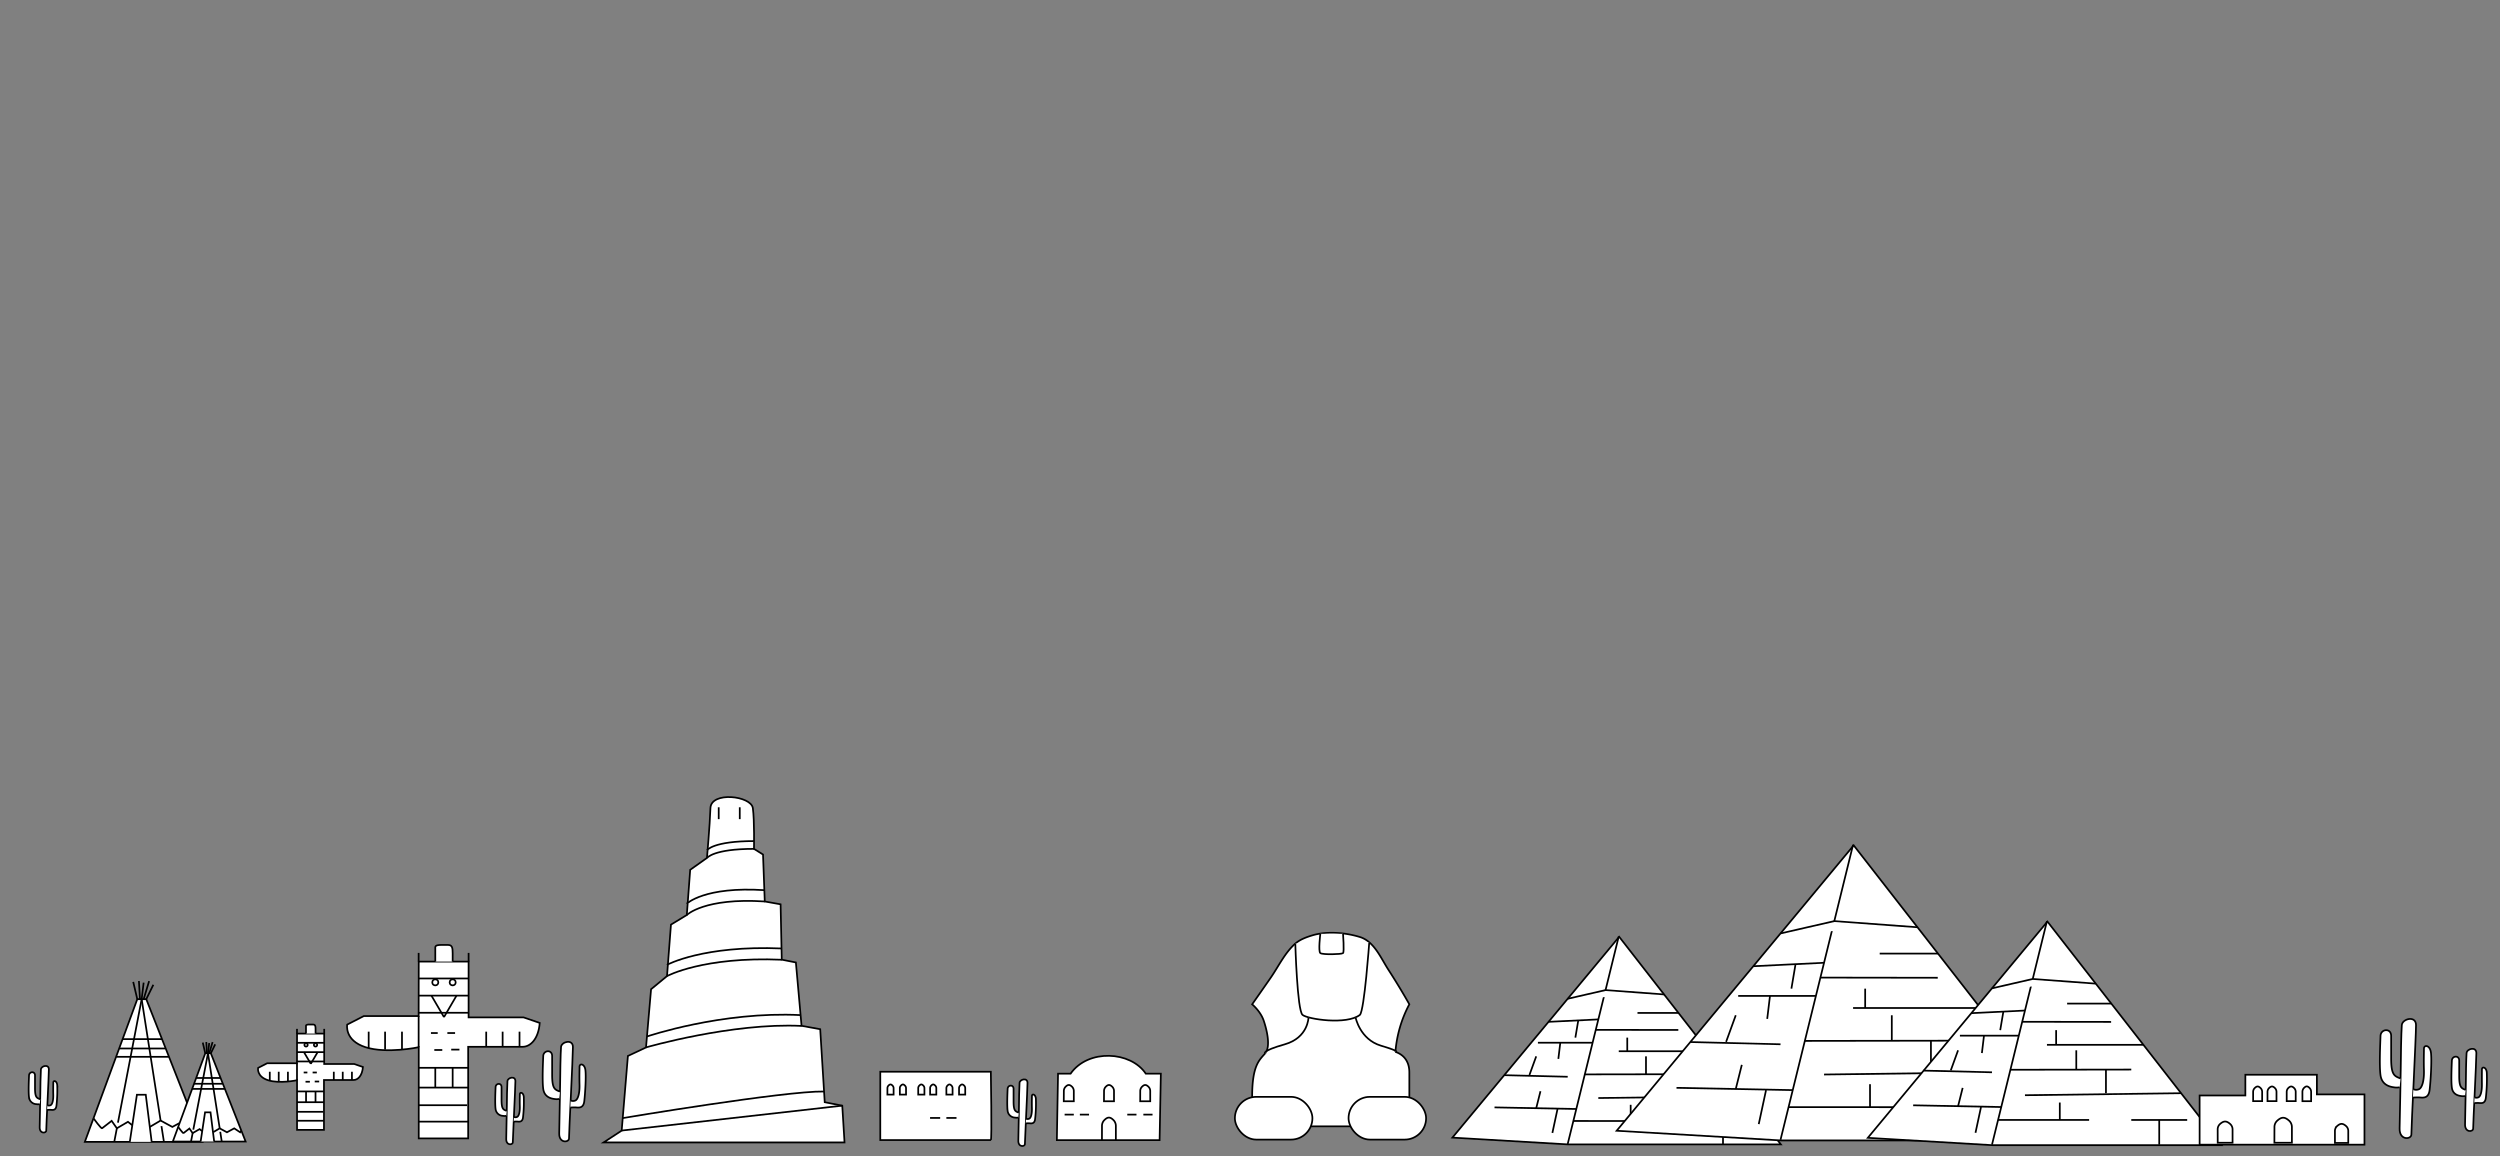 <svg xmlns="http://www.w3.org/2000/svg" viewBox="0 0 1438 665"><rect x="0" y="0" width="1438" height="665" fill="#808080" stroke="none"/><defs><style>.cls-1{fill:#fff;}.cls-1,.cls-2{stroke:#000;stroke-miterlimit:10;}.cls-2{fill:none;}</style></defs><title>アートボード 8</title><g id="レイヤー_1" data-name="レイヤー 1"><polygon class="cls-1" points="931.35 538.84 835.42 654.35 901.99 658.26 1024.35 658.26 931.35 538.84"/><line class="cls-1" x1="931.11" y1="538.59" x2="901.74" y2="658.02"/><polyline class="cls-1" points="901.74 574.49 923.51 569.5 957.17 572"/><line class="cls-1" x1="941.88" y1="582.64" x2="965.46" y2="582.64"/><line class="cls-1" x1="917.89" y1="592.37" x2="965.37" y2="592.43"/><line class="cls-1" x1="931.11" y1="604.67" x2="982.61" y2="604.67"/><line class="cls-1" x1="936" y1="596.84" x2="936" y2="604.67"/><line class="cls-1" x1="911.59" y1="617.99" x2="976.14" y2="617.88"/><line class="cls-1" x1="946.77" y1="607.61" x2="946.77" y2="617.88"/><line class="cls-1" x1="919.36" y1="631.59" x2="1002.73" y2="630.51"/><line class="cls-1" x1="962.61" y1="617.99" x2="962.61" y2="630.51"/><line class="cls-1" x1="905" y1="644.78" x2="953.62" y2="644.8"/><line class="cls-1" x1="937.97" y1="644.78" x2="937.96" y2="635.5"/><line class="cls-1" x1="976.14" y1="644.8" x2="1005.99" y2="644.8"/><line class="cls-1" x1="991.07" y1="644.8" x2="991.07" y2="658.02"/><line class="cls-1" x1="890.72" y1="587.76" x2="919.36" y2="586.36"/><line class="cls-1" x1="907.82" y1="586.93" x2="906.15" y2="596.84"/><line class="cls-1" x1="884.61" y1="599.77" x2="916.06" y2="599.77"/><line class="cls-1" x1="897.48" y1="599.77" x2="896.36" y2="609.07"/><line class="cls-1" x1="865.24" y1="618.44" x2="901.74" y2="619.35"/><line class="cls-1" x1="883.63" y1="607.61" x2="879.72" y2="618.37"/><line class="cls-1" x1="859.65" y1="636.97" x2="906.69" y2="637.89"/><line class="cls-1" x1="886.08" y1="627.67" x2="883.63" y2="637.44"/><line class="cls-1" x1="895.89" y1="637.89" x2="892.93" y2="651.66"/><polygon class="cls-1" points="1066.24 486.24 929.89 650.41 1024.5 655.98 1198.42 655.98 1066.24 486.24"/><line class="cls-1" x1="1065.89" y1="485.89" x2="1024.15" y2="655.63"/><polyline class="cls-1" points="1024.15 536.91 1055.09 529.82 1102.94 533.36"/><line class="cls-1" x1="1081.2" y1="548.5" x2="1114.73" y2="548.5"/><line class="cls-1" x1="1047.1" y1="562.31" x2="1114.59" y2="562.41"/><line class="cls-1" x1="1065.89" y1="579.8" x2="1139.1" y2="579.8"/><line class="cls-1" x1="1072.85" y1="568.67" x2="1072.85" y2="579.8"/><line class="cls-1" x1="1038.15" y1="598.73" x2="1129.9" y2="598.59"/><line class="cls-1" x1="1088.16" y1="583.98" x2="1088.16" y2="598.59"/><line class="cls-1" x1="1049.2" y1="618.06" x2="1167.7" y2="616.53"/><line class="cls-1" x1="1110.67" y1="598.73" x2="1110.67" y2="616.53"/><line class="cls-1" x1="1028.78" y1="636.81" x2="1097.9" y2="636.85"/><line class="cls-1" x1="1075.64" y1="636.81" x2="1075.63" y2="623.63"/><line class="cls-1" x1="1129.9" y1="636.85" x2="1172.33" y2="636.85"/><line class="cls-1" x1="1151.11" y1="636.85" x2="1151.11" y2="655.63"/><line class="cls-1" x1="1008.49" y1="555.77" x2="1049.2" y2="553.78"/><line class="cls-1" x1="1032.79" y1="554.59" x2="1030.42" y2="568.67"/><line class="cls-1" x1="999.81" y1="572.85" x2="1044.51" y2="572.85"/><line class="cls-1" x1="1018.09" y1="572.85" x2="1016.5" y2="586.06"/><line class="cls-1" x1="972.28" y1="599.38" x2="1024.15" y2="600.67"/><line class="cls-1" x1="998.41" y1="583.98" x2="992.85" y2="599.28"/><line class="cls-1" x1="964.33" y1="625.72" x2="1031.19" y2="627.03"/><line class="cls-1" x1="1001.89" y1="612.5" x2="998.41" y2="626.38"/><line class="cls-1" x1="1015.83" y1="627.03" x2="1011.63" y2="646.59"/><polygon class="cls-1" points="1177.68 530.08 1074.36 654.48 1146.05 658.7 1277.83 658.7 1177.68 530.08"/><line class="cls-1" x1="1177.41" y1="529.82" x2="1145.79" y2="658.44"/><polyline class="cls-1" points="1145.79 568.48 1169.23 563.1 1205.49 565.79"/><line class="cls-1" x1="1189.01" y1="577.26" x2="1214.41" y2="577.26"/><line class="cls-1" x1="1163.17" y1="587.73" x2="1214.31" y2="587.8"/><line class="cls-1" x1="1177.41" y1="600.98" x2="1232.89" y2="600.98"/><line class="cls-1" x1="1182.69" y1="592.54" x2="1182.69" y2="600.98"/><line class="cls-1" x1="1156.39" y1="615.32" x2="1225.91" y2="615.21"/><line class="cls-1" x1="1194.28" y1="604.14" x2="1194.28" y2="615.21"/><line class="cls-1" x1="1164.76" y1="629.97" x2="1254.56" y2="628.81"/><line class="cls-1" x1="1211.34" y1="615.32" x2="1211.34" y2="628.81"/><line class="cls-1" x1="1149.29" y1="644.18" x2="1201.66" y2="644.2"/><line class="cls-1" x1="1184.8" y1="644.18" x2="1184.79" y2="634.19"/><line class="cls-1" x1="1225.91" y1="644.2" x2="1258.07" y2="644.2"/><line class="cls-1" x1="1241.99" y1="644.2" x2="1241.99" y2="658.44"/><line class="cls-1" x1="1133.92" y1="582.77" x2="1164.76" y2="581.26"/><line class="cls-1" x1="1152.33" y1="581.87" x2="1150.53" y2="592.54"/><line class="cls-1" x1="1127.34" y1="595.71" x2="1161.21" y2="595.71"/><line class="cls-1" x1="1141.19" y1="595.71" x2="1139.99" y2="605.72"/><line class="cls-1" x1="1106.48" y1="615.81" x2="1145.79" y2="616.79"/><line class="cls-1" x1="1126.28" y1="604.14" x2="1122.07" y2="615.74"/><line class="cls-1" x1="1100.45" y1="635.77" x2="1151.12" y2="636.76"/><line class="cls-1" x1="1128.92" y1="625.75" x2="1126.28" y2="636.28"/><line class="cls-1" x1="1139.48" y1="636.76" x2="1136.3" y2="651.58"/><path class="cls-1" d="M607.9,655.82H667l.72-38.23h-8.65c-8.66-13-33.18-14.42-43.28,0h-7.21Z"/><path class="cls-1" d="M611.88,633.46h5.77v-5.83a3.46,3.46,0,0,0-.86-2.38c-1.5-1.55-2.54-1.55-4,0a3.46,3.46,0,0,0-.87,2.38Z"/><path class="cls-1" d="M635,633.46h5.77v-5.83a3.46,3.46,0,0,0-.87-2.38c-1.5-1.55-2.54-1.55-4,0a3.46,3.46,0,0,0-.86,2.38Z"/><path class="cls-1" d="M633.84,655.82h8v-8.08a4.75,4.75,0,0,0-1.2-3.29c-2.07-2.15-3.51-2.15-5.58,0a4.75,4.75,0,0,0-1.2,3.29Z"/><path class="cls-1" d="M655.84,633.46h5.77v-5.83a3.42,3.42,0,0,0-.87-2.38c-1.49-1.55-2.53-1.55-4,0a3.46,3.46,0,0,0-.87,2.38Z"/><line class="cls-1" x1="612.37" y1="641.12" x2="617.65" y2="641.12"/><line class="cls-1" x1="621.13" y1="641.12" x2="626.41" y2="641.12"/><line class="cls-1" x1="648.41" y1="641.12" x2="653.7" y2="641.12"/><line class="cls-1" x1="657.66" y1="641.12" x2="662.94" y2="641.12"/><polygon class="cls-1" points="1265.22 630.12 1291.53 630.12 1291.53 618.19 1332.67 618.19 1332.67 629.5 1360.04 629.5 1360.04 658.41 1265.22 658.41 1265.22 630.12"/><path class="cls-1" d="M1296,633.37h5.19v-5.24a3.14,3.14,0,0,0-.78-2.14c-1.35-1.39-2.28-1.39-3.63,0a3.14,3.14,0,0,0-.78,2.14Z"/><path class="cls-1" d="M1304.26,633.37h5.18v-5.24a3.1,3.1,0,0,0-.78-2.14c-1.34-1.39-2.28-1.39-3.62,0a3.14,3.14,0,0,0-.78,2.14Z"/><path class="cls-1" d="M1315.31,633.37h5.18v-5.24a3.1,3.1,0,0,0-.78-2.14c-1.34-1.39-2.28-1.39-3.62,0a3.1,3.1,0,0,0-.78,2.14Z"/><path class="cls-1" d="M1324.36,633.42h5v-5.3a3.23,3.23,0,0,0-.76-2.16c-1.3-1.41-2.2-1.41-3.5,0a3.28,3.28,0,0,0-.75,2.16Z"/><path class="cls-1" d="M1308.23,657.29h10.07v-8.94a4.94,4.94,0,0,0-1.52-3.65c-2.61-2.37-4.42-2.37-7,0a4.94,4.94,0,0,0-1.52,3.65Z"/><path class="cls-1" d="M1275.62,657.29h8.55v-7.6a4.19,4.19,0,0,0-1.29-3.09c-2.22-2-3.76-2-6,0a4.18,4.18,0,0,0-1.28,3.09Z"/><path class="cls-1" d="M1343.05,657.4h7.67v-6.81a3.76,3.76,0,0,0-1.15-2.78c-2-1.81-3.37-1.81-5.36,0a3.76,3.76,0,0,0-1.16,2.78Z"/><path class="cls-2" d="M558.53,655.09h7.64v-7.77a4.62,4.62,0,0,0-1.15-3.17c-2-2.07-3.36-2.07-5.34,0a4.57,4.57,0,0,0-1.15,3.17Z"/><path class="cls-1" d="M506.34,616.46h63.59s.67,39.31,0,39.31H506.34Z"/><path class="cls-2" d="M510.43,629.62H514V626a2.09,2.09,0,0,0-.54-1.47c-.92-1-1.56-1-2.49,0a2.13,2.13,0,0,0-.53,1.47Z"/><path class="cls-2" d="M517.59,629.62h3.56V626a2.09,2.09,0,0,0-.54-1.47c-.92-1-1.56-1-2.49,0a2.13,2.13,0,0,0-.53,1.47Z"/><path class="cls-2" d="M528.16,629.62h3.57V626a2.09,2.09,0,0,0-.54-1.47c-.92-1-1.57-1-2.49,0a2.09,2.09,0,0,0-.54,1.47Z"/><path class="cls-2" d="M535,629.62h3.57V626a2.09,2.09,0,0,0-.54-1.47c-.92-1-1.57-1-2.49,0A2.09,2.09,0,0,0,535,626Z"/><path class="cls-2" d="M544.35,629.62h3.57V626a2.09,2.09,0,0,0-.54-1.47c-.92-1-1.57-1-2.49,0a2.09,2.09,0,0,0-.54,1.47Z"/><path class="cls-2" d="M551.64,629.62h3.56V626a2.13,2.13,0,0,0-.53-1.47c-.93-1-1.57-1-2.49,0a2.09,2.09,0,0,0-.54,1.47Z"/><line class="cls-2" x1="534.97" y1="643.04" x2="540.79" y2="643.04"/><line class="cls-2" x1="544.35" y1="643.04" x2="550.18" y2="643.04"/><path class="cls-1" d="M745.06,542.76c-5.92,5.16-9.65,13.13-14.12,19.59q-5.33,7.68-10.7,15.33s4.84,4,6.66,9.42,4.14,15,.75,18.89-7.41,7-7.41,24.93v16.94h90.41v-31c0-9.43-7-11.37-8-11.85a69.87,69.87,0,0,1,8-27.35q-5.7-10.06-12-19.79c-4.45-6.89-8.28-16.41-16.46-18.9-10-3.06-20.26-3-26.92-1.07C751.56,539,747.85,540.33,745.06,542.76Z"/><path class="cls-1" d="M745.06,542.76s1.09,38.48,4.16,41,25.35,5.89,33,0c2.57-2.56,5.38-41.74,5.38-41.74"/><path class="cls-1" d="M759.46,537.12s-1.28,10.13,0,11.11,12.3.74,13.06,0,0-11.11,0-11.11"/><path class="cls-1" d="M752.65,585.22s-.1,11.64-13.67,15.48S727.65,606,727.65,606"/><path class="cls-1" d="M779.72,585.22s2.53,12.66,14.57,16.24,8.37,3.57,8.37,3.57"/><rect class="cls-1" x="710.3" y="630.91" width="44.6" height="24.58" rx="12.29"/><rect class="cls-1" x="775.69" y="630.91" width="44.6" height="24.58" rx="12.29"/><path class="cls-1" d="M347.18,657.13H485.77L484.47,636,474.38,634l-2.6-42-10.73-1.95-3.26-36.44L449.66,552,449,520.16l-9.11-1.63-1-27-5.2-3.26s.32-16.26-.65-23.42-24.08-9.76-24.4,0-2,28.63-2,28.63L397,500.31l-1.95,26-9.11,5.53-2.28,29.61L374.5,569l-2.92,33.51-10.41,4.88-3.58,42.94Z"/><line class="cls-1" x1="357.59" y1="650.29" x2="484.47" y2="635.97"/><path class="cls-1" d="M358.18,643.13s93-15.64,115.82-15.3"/><path class="cls-1" d="M371.58,602.47s49.45-14.32,89.47-12.36"/><path class="cls-1" d="M372.12,596.2s42.92-14.63,88.37-12.31"/><path class="cls-1" d="M383.61,561.48s20.83-11.39,66.05-9.44"/><path class="cls-1" d="M383.61,555s20.83-11.39,66.05-9.44"/><path class="cls-1" d="M395,526.34s10.09-10.09,44.9-7.81"/><path class="cls-1" d="M395,519.84s10.09-10.09,44.9-7.81"/><path class="cls-1" d="M406.71,493.48s3.58-5.21,27-5.21"/><path class="cls-1" d="M406.71,489s3.58-5.21,27-5.21"/><line class="cls-1" x1="413.4" y1="464.35" x2="413.4" y2="471.17"/><line class="cls-1" x1="425.51" y1="464.35" x2="425.51" y2="471.17"/><path class="cls-1" d="M240.86,553.1h28.67v32.1h31.61l9.31,3.19c-.73,9.31-5.39,13.72-9.8,13.72H269.29v52.68H240.86V602.35s-18.37,3.92-30.62,0-10.54-13-10.54-13l9.56-4.9H240.8Z"/><line class="cls-1" x1="240.8" y1="548.11" x2="240.8" y2="553.1"/><line class="cls-1" x1="269.54" y1="548.11" x2="269.54" y2="553.1"/><path class="cls-1" d="M250.38,553.1v-8.21c0-1.23,1.94-1.36,3.33-1.36h3.89c2.5,0,2.77,1.52,2.77,4.78v4.79"/><line class="cls-1" x1="240.84" y1="562.82" x2="269.53" y2="562.82"/><line class="cls-1" x1="240.84" y1="572.68" x2="269.53" y2="572.68"/><line class="cls-1" x1="240.84" y1="582.54" x2="269.53" y2="582.54"/><line class="cls-1" x1="240.8" y1="584.47" x2="240.8" y2="602.35"/><line class="cls-1" x1="231.22" y1="593.41" x2="231.22" y2="603.73"/><line class="cls-1" x1="221.5" y1="593.41" x2="221.5" y2="603.73"/><line class="cls-1" x1="212.06" y1="593.41" x2="212.06" y2="602.93"/><line class="cls-1" x1="279.67" y1="593.41" x2="279.67" y2="602.11"/><line class="cls-1" x1="289.11" y1="593.41" x2="289.11" y2="602.11"/><line class="cls-1" x1="298.83" y1="593.41" x2="298.83" y2="602.11"/><line class="cls-1" x1="248.16" y1="572.68" x2="255.38" y2="585.04"/><line class="cls-1" x1="262.6" y1="572.68" x2="255.38" y2="585.04"/><line class="cls-1" x1="247.88" y1="594.2" x2="251.77" y2="594.2"/><line class="cls-1" x1="257.32" y1="594.2" x2="261.76" y2="594.2"/><line class="cls-1" x1="249.82" y1="603.95" x2="254.4" y2="603.95"/><line class="cls-1" x1="259.54" y1="603.73" x2="264.26" y2="603.73"/><line class="cls-1" x1="240.8" y1="614.2" x2="269.29" y2="614.2"/><line class="cls-1" x1="240.8" y1="625.58" x2="269.29" y2="625.58"/><line class="cls-1" x1="250.38" y1="614.2" x2="250.38" y2="625.58"/><line class="cls-1" x1="260.37" y1="614.2" x2="260.37" y2="625.58"/><line class="cls-1" x1="240.86" y1="635.72" x2="268.71" y2="635.72"/><line class="cls-1" x1="240.86" y1="645.16" x2="269.29" y2="645.16"/><circle class="cls-1" cx="250.38" cy="565.05" r="1.74"/><circle class="cls-1" cx="260.37" cy="565.05" r="1.74"/><polygon class="cls-1" points="78.97 574.72 48.8 656.8 116.47 656.8 84.13 574.72 78.97 574.72"/><line class="cls-1" x1="81.48" y1="574.72" x2="65.72" y2="656.8"/><line class="cls-1" x1="94.29" y1="656.8" x2="81.48" y2="574.72"/><polyline class="cls-1" points="74.66 656.8 78.75 629.69 83.84 629.69 87.24 656.8"/><line class="cls-1" x1="70.52" y1="597.7" x2="93.19" y2="597.7"/><line class="cls-1" x1="68.54" y1="603.09" x2="95.13" y2="603.09"/><line class="cls-1" x1="66.78" y1="607.88" x2="97.13" y2="607.88"/><line class="cls-1" x1="76.63" y1="564.79" x2="78.97" y2="574.72"/><line class="cls-1" x1="79.91" y1="564.27" x2="80.51" y2="574.72"/><line class="cls-1" x1="82.63" y1="565.21" x2="81.48" y2="574.72"/><line class="cls-1" x1="85.77" y1="564.34" x2="82.63" y2="574.72"/><line class="cls-1" x1="88.2" y1="566.43" x2="84.13" y2="574.72"/><path class="cls-1" d="M53.78,643.24s4.41,6.09,4.94,5.74,5.5-4.26,5.5-4.26l3,4.27,6.38-3.73,2.5,2"/><polyline class="cls-1" points="86.16 648.21 92.38 644.55 99.14 648.21 105.88 644.55 111.37 648.21 112.37 646.38"/><path class="cls-1" d="M322.18,624c0-4.88.27-18.71.53-21.77s6.83-4.77,6.83,0c0,5.86-2.24,48.65-2.24,52.59,0,2.38-5.84,3-5.64-3C321.77,648.39,322.18,624,322.18,624Z"/><path class="cls-1" d="M322.12,627.9c-3-1.16-4.53-1.55-4.53-9.69V607.44c0-3.94-5-3.41-5.12,0s-.66,14.18,0,18.91,4.49,5.51,6.31,5.77a7.92,7.92,0,0,0,2.87,0"/><path class="cls-1" d="M328.24,633a3.37,3.37,0,0,0,2.74,0c1.44-.65,2.49-4,2.36-9s0-8.3,0-10.4,3-1.84,3.41,2.1-.14,12.93-.66,17.62-3.68,3.65-5.38,3.65-2.67.1-2.67.1"/><path class="cls-1" d="M1418.34,623.73c0-4,.21-15.45.43-18s5.63-3.94,5.63,0c0,4.84-1.84,40.16-1.84,43.42,0,2-4.82,2.49-4.66-2.49C1418,643.85,1418.34,623.73,1418.34,623.73Z"/><path class="cls-1" d="M1418.28,626.94c-2.44-1-3.74-1.29-3.74-8v-8.88c0-3.25-4.12-2.82-4.22,0s-.55,11.7,0,15.6,3.7,4.55,5.21,4.77a6.66,6.66,0,0,0,2.37,0"/><path class="cls-1" d="M1423.34,631.18a2.79,2.79,0,0,0,2.26,0c1.19-.54,2.05-3.31,2-7.45s0-6.85,0-8.59,2.48-1.52,2.8,1.73a94.66,94.66,0,0,1-.54,14.55c-.43,3.88-3,3-4.44,3s-2.2.08-2.2.08"/><path class="cls-1" d="M586.09,637.43c0-3.27.18-12.53.35-14.58s4.57-3.19,4.57,0c0,3.93-1.49,32.56-1.49,35.21,0,1.59-3.91,2-3.78-2C585.81,653.74,586.09,637.43,586.09,637.43Z"/><path class="cls-1" d="M586,640c-2-.78-3-1-3-6.49v-7.2c0-2.64-3.33-2.29-3.42,0s-.44,9.49,0,12.65a4.41,4.41,0,0,0,4.22,3.87,5.61,5.61,0,0,0,1.92,0"/><path class="cls-1" d="M590.14,643.47a2.28,2.28,0,0,0,1.84,0c1-.44,1.67-2.68,1.58-6s0-5.56,0-7,2-1.24,2.27,1.4a77.41,77.41,0,0,1-.44,11.8c-.35,3.14-2.46,2.44-3.6,2.44s-1.78.06-1.78.06"/><polygon class="cls-1" points="118.07 605.83 99.41 656.6 141.28 656.6 121.27 605.83 118.07 605.83"/><line class="cls-1" x1="119.63" y1="605.83" x2="109.88" y2="656.6"/><line class="cls-1" x1="127.55" y1="656.6" x2="119.63" y2="605.83"/><polyline class="cls-1" points="115.41 656.6 117.94 639.83 121.09 639.83 123.19 656.6"/><line class="cls-1" x1="112.85" y1="620.05" x2="126.87" y2="620.05"/><line class="cls-1" x1="111.62" y1="623.38" x2="128.07" y2="623.38"/><line class="cls-1" x1="110.53" y1="626.34" x2="129.31" y2="626.34"/><line class="cls-1" x1="116.63" y1="599.69" x2="118.07" y2="605.83"/><line class="cls-1" x1="118.66" y1="599.37" x2="119.03" y2="605.83"/><line class="cls-1" x1="120.34" y1="599.95" x2="119.63" y2="605.83"/><line class="cls-1" x1="122.28" y1="599.41" x2="120.34" y2="605.83"/><line class="cls-1" x1="123.78" y1="600.7" x2="121.27" y2="605.83"/><path class="cls-1" d="M102.49,648.22s2.73,3.76,3.06,3.55,3.4-2.64,3.4-2.64l1.86,2.64,4-2.31,1.54,1.24"/><polyline class="cls-1" points="122.53 651.29 126.37 649.03 130.55 651.29 134.72 649.03 138.12 651.29 138.74 650.16"/><path class="cls-1" d="M291.53,636.43c0-3.27.17-12.53.35-14.58s4.57-3.19,4.57,0c0,3.93-1.49,32.56-1.49,35.21,0,1.59-3.91,2-3.78-2C291.25,652.74,291.53,636.43,291.53,636.43Z"/><path class="cls-1" d="M291.48,639c-2-.78-3-1-3-6.49v-7.2c0-2.64-3.33-2.29-3.42,0s-.44,9.49,0,12.65a4.41,4.41,0,0,0,4.22,3.87,5.64,5.64,0,0,0,1.92,0"/><path class="cls-1" d="M295.58,642.47a2.28,2.28,0,0,0,1.84,0c1-.44,1.67-2.68,1.58-6s0-5.56,0-7,2-1.24,2.28,1.4a77.41,77.41,0,0,1-.44,11.8c-.35,3.14-2.46,2.44-3.6,2.44s-1.78.06-1.78.06"/><path class="cls-1" d="M23.18,629.69c0-3.27.17-12.53.35-14.58s4.57-3.19,4.57,0c0,3.93-1.5,32.56-1.5,35.2,0,1.6-3.91,2-3.78-2C22.9,646,23.18,629.69,23.18,629.69Z"/><path class="cls-1" d="M23.13,632.29c-2-.78-3-1-3-6.49v-7.2c0-2.64-3.34-2.29-3.43,0s-.44,9.48,0,12.65a4.4,4.4,0,0,0,4.23,3.86,5.33,5.33,0,0,0,1.92,0"/><path class="cls-1" d="M27.23,635.73a2.26,2.26,0,0,0,1.83,0c1-.44,1.67-2.69,1.58-6s0-5.56,0-7,2-1.24,2.28,1.4a78.54,78.54,0,0,1-.44,11.79c-.35,3.15-2.46,2.44-3.6,2.44s-1.79.07-1.79.07"/><path class="cls-1" d="M1380.89,615.7c0-5.85.32-22.4.63-26.06s8.17-5.71,8.17,0c0,7-2.67,58.22-2.67,62.94,0,2.85-7,3.62-6.76-3.61C1380.4,644.87,1380.89,615.7,1380.89,615.7Z"/><path class="cls-1" d="M1380.81,620.36c-3.53-1.4-5.42-1.87-5.42-11.61V595.87c0-4.72-6-4.09-6.12,0s-.79,17,0,22.62,5.37,6.6,7.55,6.91a9.61,9.61,0,0,0,3.44,0"/><path class="cls-1" d="M1388.14,626.5a4,4,0,0,0,3.28,0c1.73-.78,3-4.8,2.83-10.8s0-9.93,0-12.45,3.6-2.21,4.07,2.51-.16,15.47-.79,21.09-4.39,4.37-6.44,4.37-3.18.12-3.18.12"/><path class="cls-1" d="M170.86,594.53h15.61V612h17.22l5.07,1.74c-.4,5.07-2.94,7.47-5.34,7.47H186.34V649.9H170.86V621.34s-10,2.14-16.68,0-5.73-7.07-5.73-7.07l5.2-2.67h17.18Z"/><line class="cls-1" x1="170.83" y1="591.8" x2="170.83" y2="594.53"/><line class="cls-1" x1="186.48" y1="591.8" x2="186.48" y2="594.53"/><path class="cls-1" d="M176,594.53v-4.48c0-.67,1.06-.74,1.82-.74H180c1.36,0,1.51.83,1.51,2.61v2.61"/><line class="cls-1" x1="170.85" y1="599.82" x2="186.47" y2="599.82"/><line class="cls-1" x1="170.85" y1="605.19" x2="186.47" y2="605.19"/><line class="cls-1" x1="170.85" y1="610.55" x2="186.47" y2="610.55"/><line class="cls-1" x1="170.83" y1="611.6" x2="170.83" y2="621.34"/><line class="cls-1" x1="165.61" y1="616.47" x2="165.61" y2="622.09"/><line class="cls-1" x1="160.32" y1="616.47" x2="160.32" y2="622.09"/><line class="cls-1" x1="155.18" y1="616.47" x2="155.18" y2="621.66"/><line class="cls-1" x1="192" y1="616.47" x2="192" y2="621.21"/><line class="cls-1" x1="197.14" y1="616.47" x2="197.14" y2="621.21"/><line class="cls-1" x1="202.43" y1="616.47" x2="202.43" y2="621.21"/><line class="cls-1" x1="174.83" y1="605.19" x2="178.77" y2="611.91"/><line class="cls-1" x1="182.7" y1="605.19" x2="178.77" y2="611.91"/><line class="cls-1" x1="174.68" y1="616.9" x2="176.8" y2="616.9"/><line class="cls-1" x1="179.82" y1="616.9" x2="182.24" y2="616.9"/><line class="cls-1" x1="175.74" y1="622.21" x2="178.24" y2="622.21"/><line class="cls-1" x1="181.03" y1="622.09" x2="183.6" y2="622.09"/><line class="cls-1" x1="170.83" y1="627.79" x2="186.34" y2="627.79"/><line class="cls-1" x1="170.83" y1="633.99" x2="186.34" y2="633.99"/><line class="cls-1" x1="176.04" y1="627.79" x2="176.04" y2="633.99"/><line class="cls-1" x1="181.49" y1="627.79" x2="181.49" y2="633.99"/><line class="cls-1" x1="170.86" y1="639.51" x2="186.02" y2="639.51"/><line class="cls-1" x1="170.86" y1="644.65" x2="186.34" y2="644.65"/><circle class="cls-1" cx="176.04" cy="601.03" r="0.95"/><circle class="cls-1" cx="181.49" cy="601.03" r="0.95"/></g></svg>
